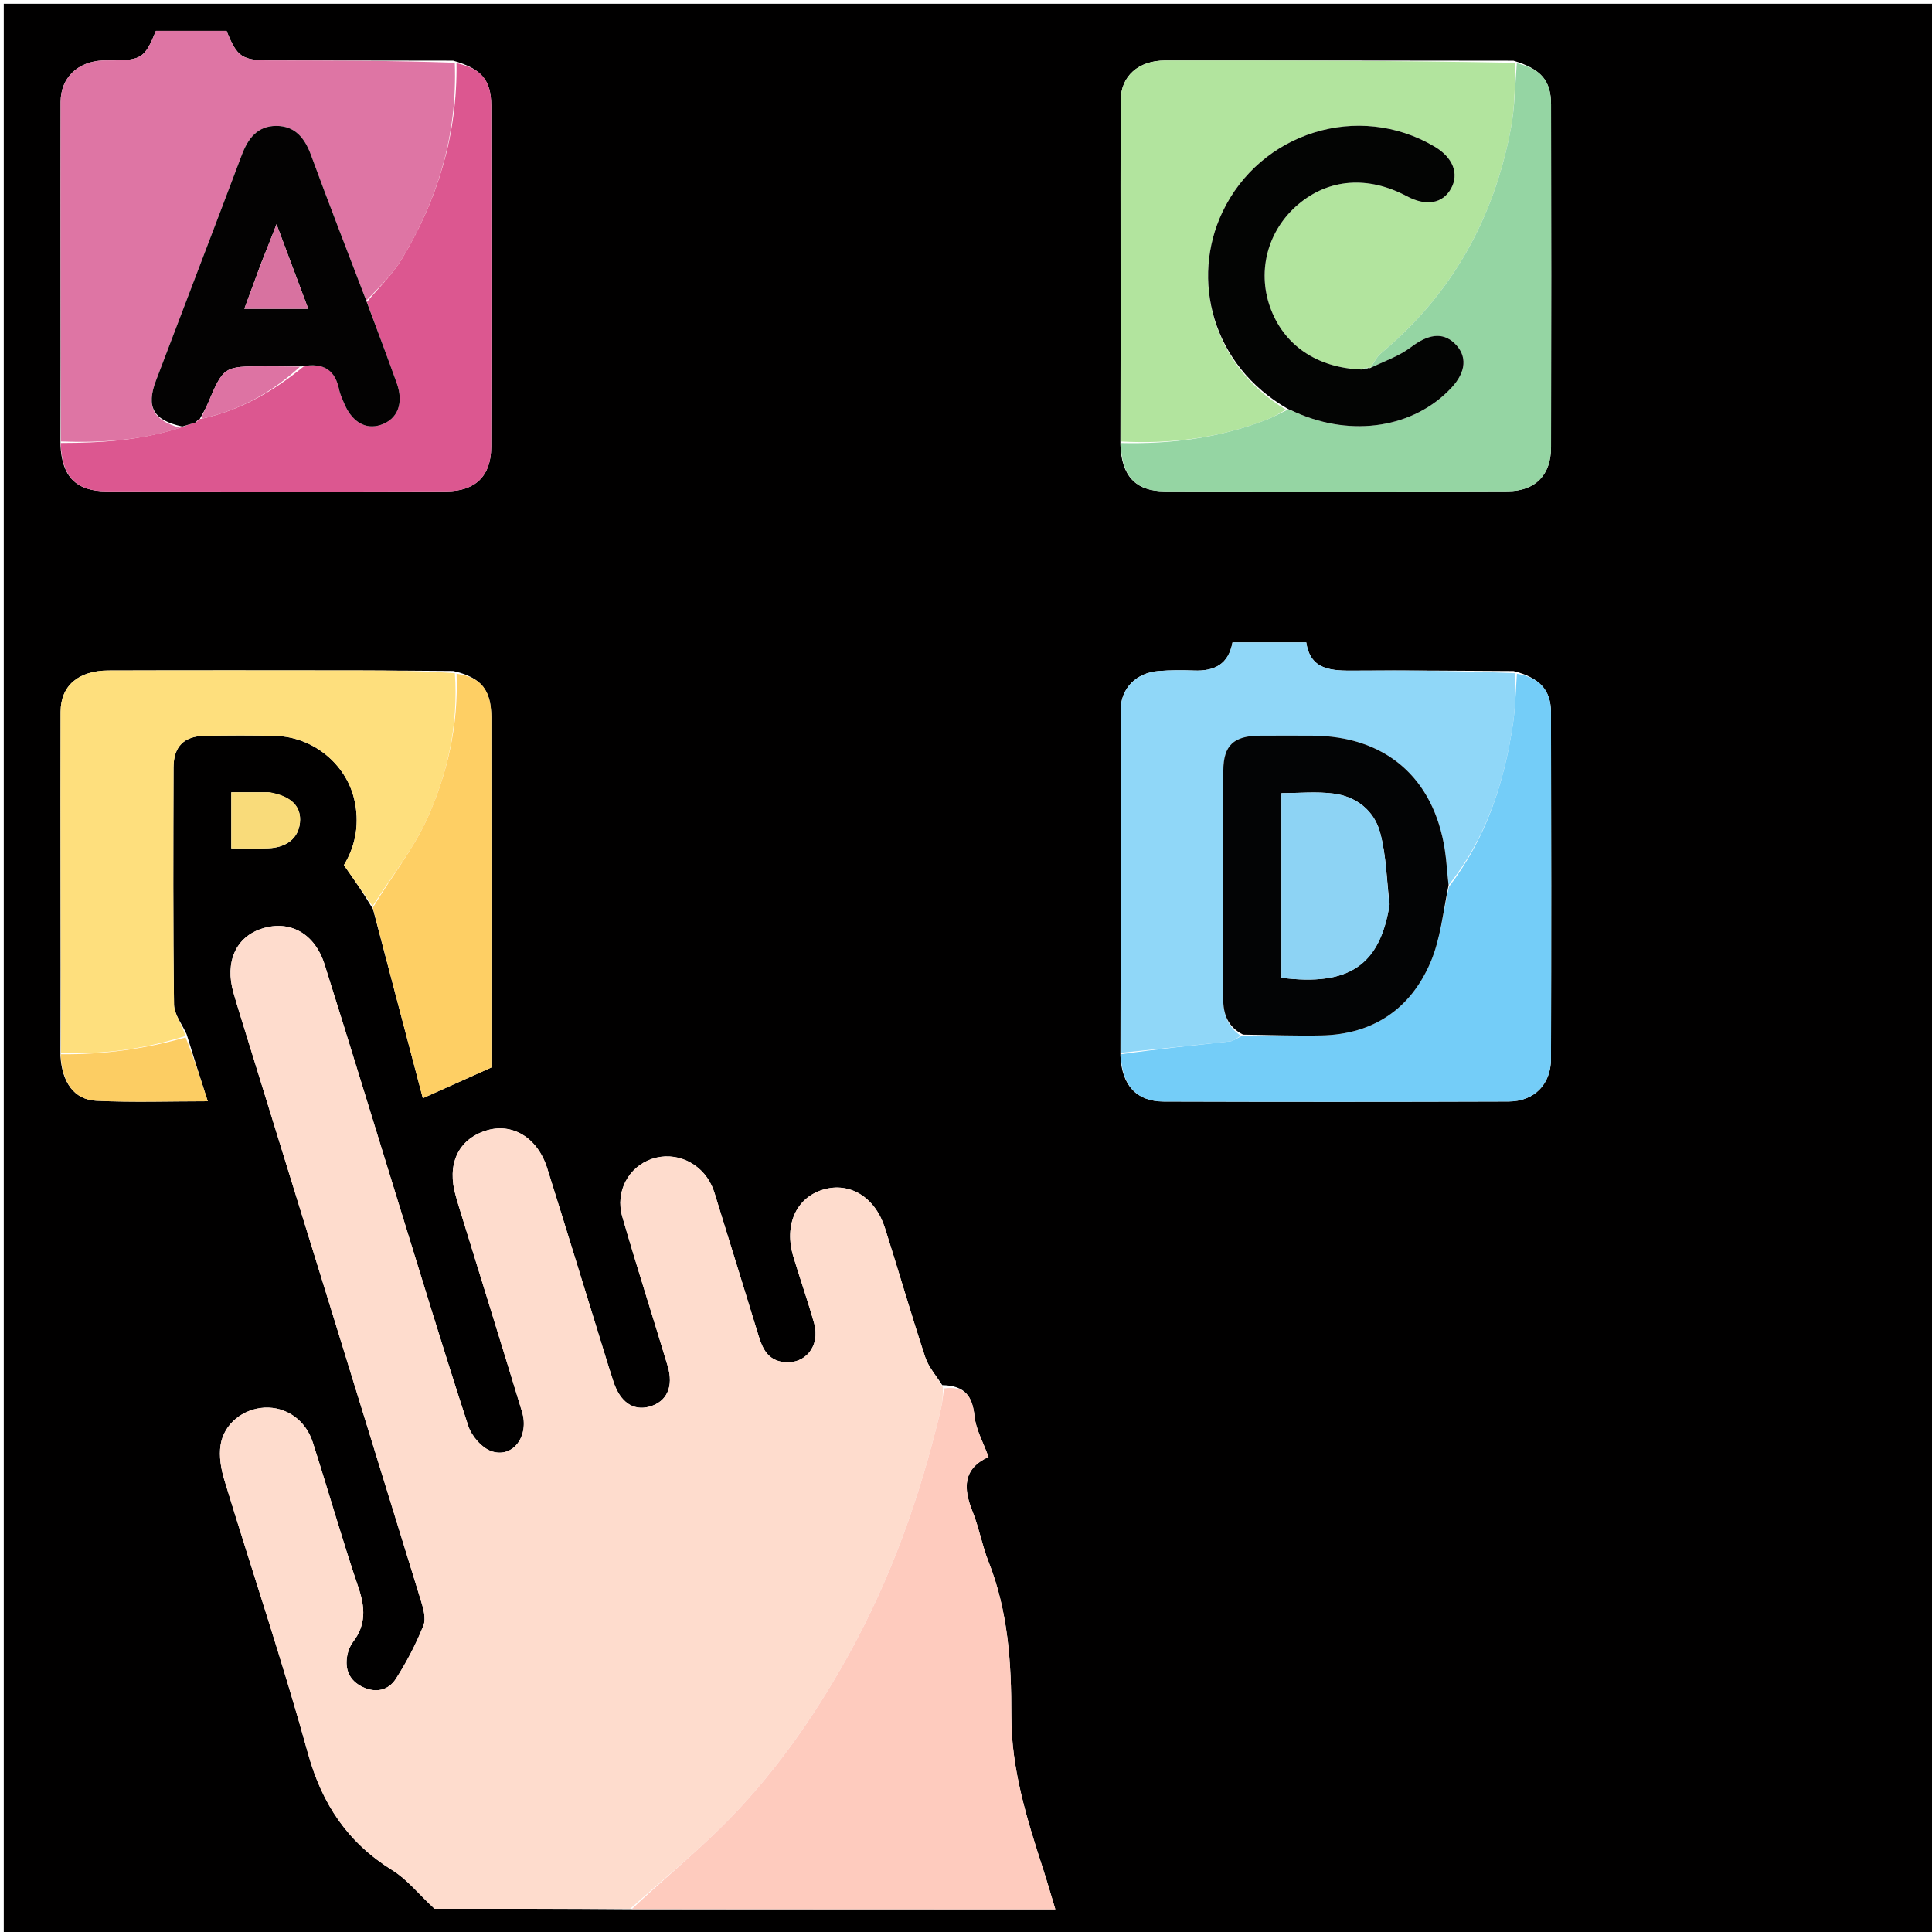 <svg version="1.1" id="Layer_1" xmlns="http://www.w3.org/2000/svg" xmlns:xlink="http://www.w3.org/1999/xlink" x="0px" y="0px"
	 width="100%" viewBox="0 0 512 512" enable-background="new 0 0 512 512" xml:space="preserve">
<path fill="#010000" opacity="1" stroke="none" 
	d="
M1,189 
	C1,126 1,63.5 1,1 
	C171.667,1 342.333,1 513,1 
	C513,171.667 513,342.333 513,513 
	C342.333,513 171.667,513 1,513 
	C1,405.167 1,297.333 1,189 
M296.92,279.807 
	C297.3,287.615 301.139,291.896 308.434,291.918 
	C338.871,292.011 369.31,292.015 399.747,291.908 
	C406.589,291.884 411.009,287.384 411.028,280.578 
	C411.11,249.974 411.105,219.37 411.026,188.766 
	C411.011,182.88 407.959,179.545 401.09,177.835 
	C387.125,177.779 373.16,177.6 359.198,177.723 
	C353.031,177.777 347.264,177.73 346.176,170.249 
	C339.262,170.249 332.986,170.249 326.625,170.249 
	C325.555,176.125 321.758,177.895 316.449,177.696 
	C313.297,177.578 310.121,177.58 306.98,177.835 
	C301.128,178.31 296.994,182.374 296.982,188.229 
	C296.923,218.484 297.039,248.739 296.92,279.807 
M120.092,177.819 
	C111.774,177.768 103.455,177.681 95.137,177.673 
	C73.004,177.653 50.871,177.621 28.738,177.692 
	C20.827,177.717 16.084,181.657 16.066,188.637 
	C15.988,218.754 16.111,248.871 16.014,279.793 
	C16.412,286.795 19.598,291.427 25.527,291.715 
	C35.201,292.185 44.914,291.842 55.053,291.842 
	C53.137,285.856 51.38,280.364 49.469,274.117 
	C48.299,271.477 46.151,268.849 46.116,266.194 
	C45.836,245.259 45.924,224.319 45.985,203.38 
	C46.002,197.845 48.75,195.086 54.225,194.996 
	C60.538,194.891 66.859,194.838 73.168,195.032 
	C82.901,195.333 91.549,202.322 93.828,211.615 
	C95.399,218.016 94.296,224.092 91.135,229.265 
	C93.856,233.151 96.303,236.644 98.856,240.951 
	C103.295,257.793 107.734,274.634 112.056,291.032 
	C118.678,288.065 124.069,285.65 130.218,282.896 
	C130.218,278.641 130.218,273.509 130.218,268.377 
	C130.217,242.279 130.243,216.181 130.196,190.083 
	C130.184,182.843 127.517,179.499 120.092,177.819 
M120.071,16.066 
	C103.906,16.044 87.741,16.022 71.577,15.999 
	C64.116,15.989 62.852,15.144 60.033,8.172 
	C53.821,8.172 47.539,8.172 41.322,8.172 
	C38.422,15.332 37.47,15.966 29.743,16 
	C28.91,16.003 28.075,15.977 27.243,16.015 
	C20.666,16.32 16.082,20.52 16.067,27.017 
	C15.997,57.011 16.11,87.005 16.019,117.806 
	C16.363,126.25 20.081,130.186 28.3,130.207 
	C58.299,130.284 88.298,130.287 118.297,130.199 
	C126.025,130.176 130.15,126.082 130.17,118.485 
	C130.248,88.32 130.237,58.154 130.18,27.989 
	C130.167,21.24 127.61,18.186 120.071,16.066 
M296.913,117.824 
	C297.198,126.053 300.862,130.167 308.63,130.192 
	C338.942,130.289 369.255,130.289 399.566,130.177 
	C406.893,130.15 411.022,125.871 411.038,118.571 
	C411.106,88.259 411.097,57.947 411.041,27.635 
	C411.029,21.382 408.339,18.222 401.071,16.078 
	C370.315,16.052 339.559,15.995 308.803,16.024 
	C301.712,16.031 296.993,20.141 296.977,26.746 
	C296.904,56.833 297.029,86.92 296.913,117.824 
M167.932,505.991 
	C204.989,505.991 242.046,505.991 279.675,505.991 
	C278.458,501.976 277.506,498.644 276.439,495.35 
	C272.133,482.062 267.967,468.823 268.003,454.555 
	C268.037,440.737 267.168,426.95 261.954,413.822 
	C260.242,409.513 259.453,404.835 257.722,400.535 
	C255.241,394.376 255.183,389.199 261.968,386.116 
	C260.575,382.239 258.623,378.851 258.255,375.298 
	C257.707,370.01 255.726,367.181 249.698,367.07 
	C248.164,364.609 246.075,362.332 245.192,359.656 
	C241.445,348.298 238.138,336.796 234.508,325.399 
	C231.905,317.23 225.196,313.176 218.188,315.248 
	C210.985,317.378 207.717,324.645 210.265,333.072 
	C212.044,338.956 214.09,344.762 215.751,350.678 
	C217.467,356.794 213.317,361.773 207.446,360.927 
	C203.511,360.36 202.091,357.449 201.067,354.111 
	C197.415,342.197 193.729,330.293 190.044,318.389 
	C189.602,316.962 189.216,315.497 188.585,314.151 
	C185.706,308.007 178.917,305.029 172.748,307.126 
	C166.616,309.211 162.987,315.732 164.911,322.405 
	C168.731,335.652 172.975,348.777 176.938,361.984 
	C178.601,367.526 176.693,371.521 172.09,372.782 
	C167.831,373.949 164.387,371.6 162.597,366.242 
	C161.703,363.563 160.886,360.858 160.051,358.159 
	C155.043,341.969 150.095,325.759 145.012,309.592 
	C142.443,301.42 135.677,297.405 128.701,299.649 
	C121.366,302.008 118.349,308.617 120.796,316.962 
	C121.03,317.759 121.243,318.563 121.488,319.358 
	C127.114,337.619 132.789,355.865 138.347,374.147 
	C140.297,380.562 135.989,386.455 130.349,384.627 
	C127.761,383.788 124.983,380.613 124.098,377.908 
	C117.494,357.695 111.337,337.336 105.05,317.02 
	C98.715,296.544 92.473,276.039 86.022,255.599 
	C83.424,247.367 76.853,243.77 69.504,246.066 
	C62.532,248.245 59.522,254.902 61.875,263.091 
	C63.022,267.082 64.279,271.043 65.505,275.011 
	C80.86,324.698 96.232,374.379 111.524,424.085 
	C112.183,426.228 112.956,428.939 112.21,430.797 
	C110.241,435.698 107.767,440.469 104.906,444.914 
	C102.93,447.983 99.565,448.757 96.053,447.045 
	C92.586,445.355 91.358,442.445 92.014,438.778 
	C92.241,437.507 92.77,436.158 93.548,435.141 
	C97.025,430.599 96.785,426.028 94.999,420.756 
	C90.681,408.014 87.001,395.057 82.892,382.242 
	C80.979,376.277 75.775,372.745 70.08,373.043 
	C64.448,373.338 59.325,377.303 58.455,382.976 
	C57.999,385.949 58.567,389.289 59.46,392.224 
	C66.814,416.383 74.897,440.336 81.619,464.667 
	C85.35,478.168 92.205,488.338 104.026,495.669 
	C107.89,498.065 110.881,501.867 115.144,505.838 
	C131.356,505.838 149.181,505.838 167.932,505.991 
M71.1,209.956 
	C67.828,209.956 64.556,209.956 61.297,209.956 
	C61.297,215.163 61.297,219.864 61.297,224.827 
	C64.781,224.827 67.919,224.923 71.05,224.806 
	C76.01,224.62 79.075,222.089 79.486,218.031 
	C79.917,213.787 77.326,211.004 71.1,209.956 
z"/>
<path fill="#FEDCCD" opacity="1" stroke="none" 
	d="
M167.006,505.838 
	C149.181,505.838 131.356,505.838 115.144,505.838 
	C110.881,501.867 107.89,498.065 104.026,495.669 
	C92.205,488.338 85.35,478.168 81.619,464.667 
	C74.897,440.336 66.814,416.383 59.46,392.224 
	C58.567,389.289 57.999,385.949 58.455,382.976 
	C59.325,377.303 64.448,373.338 70.08,373.043 
	C75.775,372.745 80.979,376.277 82.892,382.242 
	C87.001,395.057 90.681,408.014 94.999,420.756 
	C96.785,426.028 97.025,430.599 93.548,435.141 
	C92.77,436.158 92.241,437.507 92.014,438.778 
	C91.358,442.445 92.586,445.355 96.053,447.045 
	C99.565,448.757 102.93,447.983 104.906,444.914 
	C107.767,440.469 110.241,435.698 112.21,430.797 
	C112.956,428.939 112.183,426.228 111.524,424.085 
	C96.232,374.379 80.86,324.698 65.505,275.011 
	C64.279,271.043 63.022,267.082 61.875,263.091 
	C59.522,254.902 62.532,248.245 69.504,246.066 
	C76.853,243.77 83.424,247.367 86.022,255.599 
	C92.473,276.039 98.715,296.544 105.05,317.02 
	C111.337,337.336 117.494,357.695 124.098,377.908 
	C124.983,380.613 127.761,383.788 130.349,384.627 
	C135.989,386.455 140.297,380.562 138.347,374.147 
	C132.789,355.865 127.114,337.619 121.488,319.358 
	C121.243,318.563 121.03,317.759 120.796,316.962 
	C118.349,308.617 121.366,302.008 128.701,299.649 
	C135.677,297.405 142.443,301.42 145.012,309.592 
	C150.095,325.759 155.043,341.969 160.051,358.159 
	C160.886,360.858 161.703,363.563 162.597,366.242 
	C164.387,371.6 167.831,373.949 172.09,372.782 
	C176.693,371.521 178.601,367.526 176.938,361.984 
	C172.975,348.777 168.731,335.652 164.911,322.405 
	C162.987,315.732 166.616,309.211 172.748,307.126 
	C178.917,305.029 185.706,308.007 188.585,314.151 
	C189.216,315.497 189.602,316.962 190.044,318.389 
	C193.729,330.293 197.415,342.197 201.067,354.111 
	C202.091,357.449 203.511,360.36 207.446,360.927 
	C213.317,361.773 217.467,356.794 215.751,350.678 
	C214.09,344.762 212.044,338.956 210.265,333.072 
	C207.717,324.645 210.985,317.378 218.188,315.248 
	C225.196,313.176 231.905,317.23 234.508,325.399 
	C238.138,336.796 241.445,348.298 245.192,359.656 
	C246.075,362.332 248.164,364.609 249.9,367.735 
	C249.864,370.038 249.749,371.704 249.37,373.308 
	C243.924,396.374 236.089,418.488 224.474,439.285 
	C215.258,455.786 204.497,471.057 191.061,484.301 
	C183.405,491.847 175.048,498.683 167.006,505.838 
z"/>
<path fill="#B2E49E" opacity="1" stroke="none" 
	d="
M297.082,117.007 
	C297.029,86.92 296.904,56.833 296.977,26.746 
	C296.993,20.141 301.712,16.031 308.803,16.024 
	C339.559,15.995 370.315,16.052 401.524,16.643 
	C401.479,22.815 401.441,28.508 400.405,34.014 
	C395.916,57.865 384.785,77.968 365.979,93.618 
	C364.773,94.622 364.071,96.232 363.034,97.574 
	C362.934,97.588 362.756,97.49 362.453,97.402 
	C361.772,97.472 361.395,97.629 360.605,97.863 
	C348.843,97.517 340.071,91.331 336.543,81.262 
	C333.134,71.531 336.065,60.921 344.027,54.177 
	C352.137,47.307 362.557,46.526 372.864,52.016 
	C377.953,54.727 382.328,53.965 384.538,49.983 
	C386.73,46.033 385.052,41.746 380.183,38.855 
	C360.066,26.912 333.987,35.02 323.93,56.253 
	C315.571,73.901 320.983,96.714 340.793,108.561 
	C338.961,109.626 337.391,110.556 335.713,111.209 
	C323.278,116.048 310.359,117.736 297.082,117.007 
z"/>
<path fill="#FECBBE" opacity="1" stroke="none" 
	d="
M167.469,505.915 
	C175.048,498.683 183.405,491.847 191.061,484.301 
	C204.497,471.057 215.258,455.786 224.474,439.285 
	C236.089,418.488 243.924,396.374 249.37,373.308 
	C249.749,371.704 249.864,370.038 250.151,367.949 
	C255.726,367.181 257.707,370.01 258.255,375.298 
	C258.623,378.851 260.575,382.239 261.968,386.116 
	C255.183,389.199 255.241,394.376 257.722,400.535 
	C259.453,404.835 260.242,409.513 261.954,413.822 
	C267.168,426.95 268.037,440.737 268.003,454.555 
	C267.967,468.823 272.133,482.062 276.439,495.35 
	C277.506,498.644 278.458,501.976 279.675,505.991 
	C242.046,505.991 204.989,505.991 167.469,505.915 
z"/>
<path fill="#DE75A4" opacity="1" stroke="none" 
	d="
M16.157,116.999 
	C16.11,87.005 15.997,57.011 16.067,27.017 
	C16.082,20.52 20.666,16.32 27.243,16.015 
	C28.075,15.977 28.91,16.003 29.743,16 
	C37.47,15.966 38.422,15.332 41.322,8.172 
	C47.539,8.172 53.821,8.172 60.033,8.172 
	C62.852,15.144 64.116,15.989 71.577,15.999 
	C87.741,16.022 103.906,16.044 120.526,16.623 
	C121.227,35.788 115.976,52.902 106.447,68.7 
	C103.958,72.826 100.332,76.267 97.067,79.682 
	C92.064,66.604 87.13,53.901 82.429,41.113 
	C80.778,36.619 78.229,33.367 73.229,33.361 
	C68.2,33.354 65.705,36.725 64.039,41.15 
	C56.544,61.057 48.899,80.908 41.356,100.798 
	C38.668,107.885 40.596,111.377 47.7,113.372 
	C37.216,116.764 26.741,117.381 16.157,116.999 
z"/>
<path fill="#FEDF7D" opacity="1" stroke="none" 
	d="
M98.749,240.137 
	C96.303,236.644 93.856,233.151 91.135,229.265 
	C94.296,224.092 95.399,218.016 93.828,211.615 
	C91.549,202.322 82.901,195.333 73.168,195.032 
	C66.859,194.838 60.538,194.891 54.225,194.996 
	C48.75,195.086 46.002,197.845 45.985,203.38 
	C45.924,224.319 45.836,245.259 46.116,266.194 
	C46.151,268.849 48.299,271.477 49.116,274.551 
	C38.108,278.05 27.255,279.498 16.162,278.988 
	C16.111,248.871 15.988,218.754 16.066,188.637 
	C16.084,181.657 20.827,177.717 28.738,177.692 
	C50.871,177.621 73.004,177.653 95.137,177.673 
	C103.455,177.681 111.774,177.768 120.547,178.408 
	C121.503,192.194 118.606,204.893 113.309,216.717 
	C109.585,225.03 103.68,232.365 98.749,240.137 
z"/>
<path fill="#90D7F8" opacity="1" stroke="none" 
	d="
M297.094,278.994 
	C297.039,248.739 296.923,218.484 296.982,188.229 
	C296.994,182.374 301.128,178.31 306.98,177.835 
	C310.121,177.58 313.297,177.578 316.449,177.696 
	C321.758,177.895 325.555,176.125 326.625,170.249 
	C332.986,170.249 339.262,170.249 346.176,170.249 
	C347.264,177.73 353.031,177.777 359.198,177.723 
	C373.16,177.6 387.125,177.779 401.544,178.416 
	C401.664,183.293 401.582,187.626 400.95,191.878 
	C398.622,207.537 393.761,222.243 383.89,234.583 
	C383.494,231.19 383.352,228.191 382.899,225.241 
	C379.951,206.047 367.099,195.017 347.702,194.958 
	C343.048,194.944 338.394,194.926 333.741,194.963 
	C326.947,195.017 324.215,197.557 324.195,204.179 
	C324.133,224.29 324.191,244.402 324.156,264.513 
	C324.149,268.604 325.224,272.05 328.804,274.469 
	C327.719,275.179 326.881,275.874 325.978,275.974 
	C316.356,277.035 306.724,278.002 297.094,278.994 
z"/>
<path fill="#DC5790" opacity="1" stroke="none" 
	d="
M97.229,80.023 
	C100.332,76.267 103.958,72.826 106.447,68.7 
	C115.976,52.902 121.227,35.788 120.981,16.736 
	C127.61,18.186 130.167,21.24 130.18,27.989 
	C130.237,58.154 130.248,88.32 130.17,118.485 
	C130.15,126.082 126.025,130.176 118.297,130.199 
	C88.298,130.287 58.299,130.284 28.3,130.207 
	C20.081,130.186 16.363,126.25 16.088,117.403 
	C26.741,117.381 37.216,116.764 48.023,113.268 
	C49.706,112.607 50.781,112.283 52.084,111.84 
	C52.543,111.467 52.772,111.215 53.005,110.984 
	C53.008,111.005 52.967,110.994 53.366,110.995 
	C63.695,108.703 72.274,103.833 80.39,97.183 
	C86.064,95.942 88.859,98.289 89.883,103.324 
	C90.113,104.451 90.643,105.522 91.075,106.602 
	C93.138,111.756 96.831,113.991 100.944,112.591 
	C105.409,111.071 107.063,106.871 105.144,101.525 
	C102.563,94.337 99.872,87.188 97.229,80.023 
z"/>
<path fill="#74CDF8" opacity="1" stroke="none" 
	d="
M383.999,235.001 
	C393.761,222.243 398.622,207.537 400.95,191.878 
	C401.582,187.626 401.664,183.293 401.997,178.547 
	C407.959,179.545 411.011,182.88 411.026,188.766 
	C411.105,219.37 411.11,249.974 411.028,280.578 
	C411.009,287.384 406.589,291.884 399.747,291.908 
	C369.31,292.015 338.871,292.011 308.434,291.918 
	C301.139,291.896 297.3,287.615 297.007,279.401 
	C306.724,278.002 316.356,277.035 325.978,275.974 
	C326.881,275.874 327.719,275.179 329.213,274.478 
	C336.629,274.277 343.424,274.545 350.211,274.401 
	C363.861,274.113 373.753,267.428 379.056,255.123 
	C381.753,248.868 382.417,241.736 383.999,235.001 
z"/>
<path fill="#95D5A3" opacity="1" stroke="none" 
	d="
M296.998,117.415 
	C310.359,117.736 323.278,116.048 335.713,111.209 
	C337.391,110.556 338.961,109.626 341.126,108.651 
	C342.273,108.763 342.868,109.061 343.476,109.33 
	C358.423,115.935 374.704,113.356 384.595,102.819 
	C388.605,98.547 388.912,94.25 385.445,90.954 
	C382.213,87.882 378.353,88.646 373.93,92 
	C370.754,94.41 366.763,95.745 363.135,97.56 
	C364.071,96.232 364.773,94.622 365.979,93.618 
	C384.785,77.968 395.916,57.865 400.405,34.014 
	C401.441,28.508 401.479,22.815 401.976,16.769 
	C408.339,18.222 411.029,21.382 411.041,27.635 
	C411.097,57.947 411.106,88.259 411.038,118.571 
	C411.022,125.871 406.893,130.15 399.566,130.177 
	C369.255,130.289 338.942,130.289 308.63,130.192 
	C300.862,130.167 297.198,126.053 296.998,117.415 
z"/>
<path fill="#FECF64" opacity="1" stroke="none" 
	d="
M98.802,240.544 
	C103.68,232.365 109.585,225.03 113.309,216.717 
	C118.606,204.893 121.503,192.194 120.999,178.539 
	C127.517,179.499 130.184,182.843 130.196,190.083 
	C130.243,216.181 130.217,242.279 130.218,268.377 
	C130.218,273.509 130.218,278.641 130.218,282.896 
	C124.069,285.65 118.678,288.065 112.056,291.032 
	C107.734,274.634 103.295,257.793 98.802,240.544 
z"/>
<path fill="#FCCD63" opacity="1" stroke="none" 
	d="
M16.088,279.391 
	C27.255,279.498 38.108,278.05 49.192,274.928 
	C51.38,280.364 53.137,285.856 55.053,291.842 
	C44.914,291.842 35.201,292.185 25.527,291.715 
	C19.598,291.427 16.412,286.795 16.088,279.391 
z"/>
<path fill="#F9DB7A" opacity="1" stroke="none" 
	d="
M71.544,209.965 
	C77.326,211.004 79.917,213.787 79.486,218.031 
	C79.075,222.089 76.01,224.62 71.05,224.806 
	C67.919,224.923 64.781,224.827 61.297,224.827 
	C61.297,219.864 61.297,215.163 61.297,209.956 
	C64.556,209.956 67.828,209.956 71.544,209.965 
z"/>
<path fill="#030403" opacity="1" stroke="none" 
	d="
M363.034,97.574 
	C366.763,95.745 370.754,94.41 373.93,92 
	C378.353,88.646 382.213,87.882 385.445,90.954 
	C388.912,94.25 388.605,98.547 384.595,102.819 
	C374.704,113.356 358.423,115.935 343.476,109.33 
	C342.868,109.061 342.273,108.763 341.339,108.387 
	C320.983,96.714 315.571,73.901 323.93,56.253 
	C333.987,35.02 360.066,26.912 380.183,38.855 
	C385.052,41.746 386.73,46.033 384.538,49.983 
	C382.328,53.965 377.953,54.727 372.864,52.016 
	C362.557,46.526 352.137,47.307 344.027,54.177 
	C336.065,60.921 333.134,71.531 336.543,81.262 
	C340.071,91.331 348.843,97.517 360.909,97.925 
	C362.001,97.77 362.379,97.63 362.756,97.49 
	C362.756,97.49 362.934,97.588 363.034,97.574 
z"/>
<path fill="#95D5A3" opacity="1" stroke="none" 
	d="
M362.453,97.402 
	C362.379,97.63 362.001,97.77 361.321,97.848 
	C361.395,97.629 361.772,97.472 362.453,97.402 
z"/>
<path fill="#030202" opacity="1" stroke="none" 
	d="
M51.856,111.96 
	C50.781,112.283 49.706,112.607 48.308,113.035 
	C40.596,111.377 38.668,107.885 41.356,100.798 
	C48.899,80.908 56.544,61.057 64.039,41.15 
	C65.705,36.725 68.2,33.354 73.229,33.361 
	C78.229,33.367 80.778,36.619 82.429,41.113 
	C87.13,53.901 92.064,66.604 97.067,79.682 
	C99.872,87.188 102.563,94.337 105.144,101.525 
	C107.063,106.871 105.409,111.071 100.944,112.591 
	C96.831,113.991 93.138,111.756 91.075,106.602 
	C90.643,105.522 90.113,104.451 89.883,103.324 
	C88.859,98.289 86.064,95.942 79.929,97.107 
	C76.08,97.097 73.122,97.081 70.164,97.08 
	C59.253,97.077 59.267,97.084 55.011,107.093 
	C54.438,108.44 53.653,109.696 52.967,110.994 
	C52.967,110.994 53.008,111.005 52.755,111.073 
	C52.286,111.414 52.071,111.687 51.856,111.96 
M69.21,69.73 
	C67.751,73.687 66.292,77.645 64.745,81.84 
	C70.576,81.84 75.795,81.84 81.688,81.84 
	C78.906,74.421 76.287,67.436 73.284,59.424 
	C71.785,63.27 70.663,66.151 69.21,69.73 
z"/>
<path fill="#030405" opacity="1" stroke="none" 
	d="
M383.89,234.583 
	C382.417,241.736 381.753,248.868 379.056,255.123 
	C373.753,267.428 363.861,274.113 350.211,274.401 
	C343.424,274.545 336.629,274.277 329.429,274.187 
	C325.224,272.05 324.149,268.604 324.156,264.513 
	C324.191,244.402 324.133,224.29 324.195,204.179 
	C324.215,197.557 326.947,195.017 333.741,194.963 
	C338.394,194.926 343.048,194.944 347.702,194.958 
	C367.099,195.017 379.951,206.047 382.899,225.241 
	C383.352,228.191 383.494,231.19 383.89,234.583 
M368.261,239.652 
	C367.486,233.288 367.388,226.742 365.739,220.614 
	C364.185,214.839 359.459,211.073 353.375,210.303 
	C348.844,209.73 344.182,210.191 339.603,210.191 
	C339.603,226.755 339.603,242.968 339.603,259.125 
	C357.424,261.348 365.649,255.882 368.261,239.652 
z"/>
<path fill="#DD73A3" opacity="1" stroke="none" 
	d="
M53.366,110.995 
	C53.653,109.696 54.438,108.44 55.011,107.093 
	C59.267,97.084 59.253,97.077 70.164,97.08 
	C73.122,97.081 76.08,97.097 79.498,97.183 
	C72.274,103.833 63.695,108.703 53.366,110.995 
z"/>
<path fill="#DD73A3" opacity="1" stroke="none" 
	d="
M52.084,111.84 
	C52.071,111.687 52.286,111.414 52.752,111.052 
	C52.772,111.215 52.543,111.467 52.084,111.84 
z"/>
<path fill="#D872A0" opacity="1" stroke="none" 
	d="
M69.375,69.38 
	C70.663,66.151 71.785,63.27 73.284,59.424 
	C76.287,67.436 78.906,74.421 81.688,81.84 
	C75.795,81.84 70.576,81.84 64.745,81.84 
	C66.292,77.645 67.751,73.687 69.375,69.38 
z"/>
<path fill="#8DD3F4" opacity="1" stroke="none" 
	d="
M368.193,240.072 
	C365.649,255.882 357.424,261.348 339.603,259.125 
	C339.603,242.968 339.603,226.755 339.603,210.191 
	C344.182,210.191 348.844,209.73 353.375,210.303 
	C359.459,211.073 364.185,214.839 365.739,220.614 
	C367.388,226.742 367.486,233.288 368.193,240.072 
z"/>
</svg>